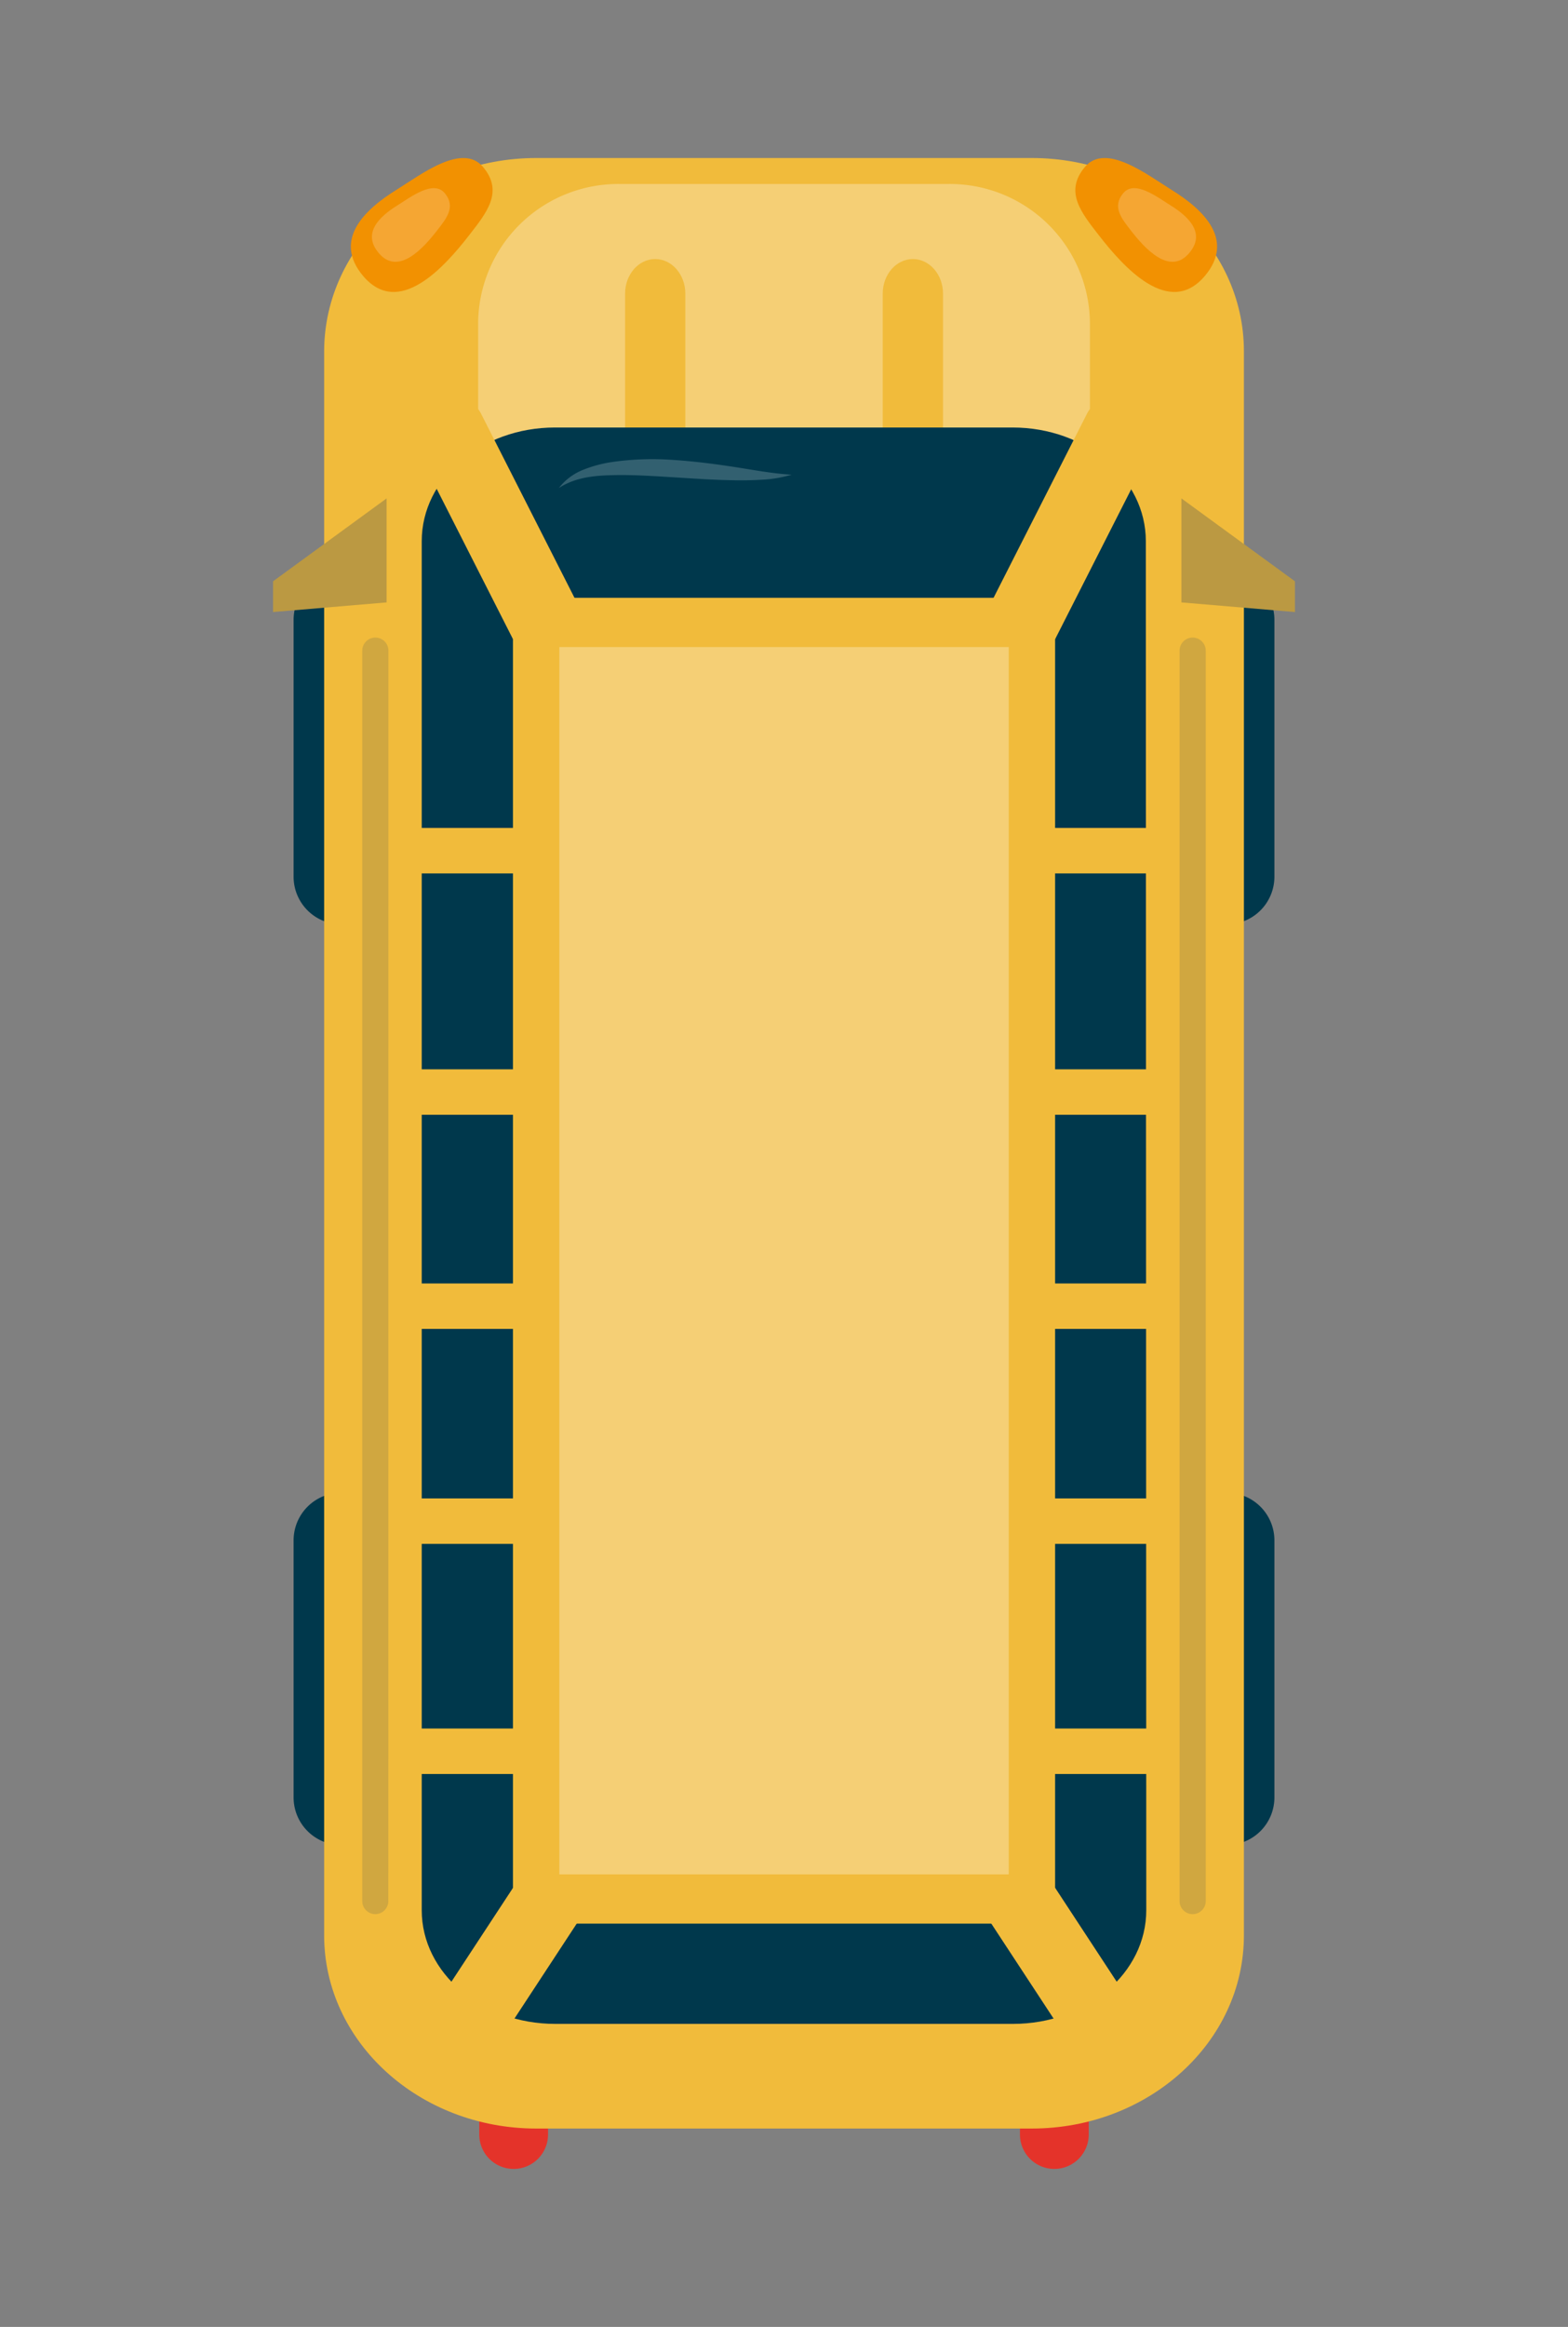 <svg id="Objects" xmlns="http://www.w3.org/2000/svg" viewBox="0 0 290 430"><rect x="0" y="0" width="290" height="430" fill="#808080" stroke="none"/><defs><style>.cls-1{fill:#e4332a;}.cls-2{fill:#00384c;}.cls-3{fill:#f1bb3b;}.cls-4{fill:#fff;opacity:0.3;}.cls-5{fill:#326070;}.cls-6{fill:#bb9942;}.cls-7{opacity:0.6;}.cls-8{fill:#f29101;}.cls-9{fill:#f5a633;}</style></defs><title>car_yellow</title><path class="cls-1" d="M201.36,394.43A6.36,6.36,0,0,1,195,400.8h0a6.36,6.36,0,0,1-6.36-6.37v-9.6a6.36,6.36,0,0,1,6.36-6.36h0a6.36,6.36,0,0,1,6.36,6.36Z"/><path class="cls-1" d="M101.36,394.43A6.36,6.36,0,0,1,95,400.8h0a6.36,6.36,0,0,1-6.36-6.37v-9.6A6.36,6.36,0,0,1,95,378.47h0a6.36,6.36,0,0,1,6.36,6.36Z"/><path class="cls-2" d="M235.7,332.15a8.8,8.8,0,0,1-8.8,8.8h0a8.8,8.8,0,0,1-8.8-8.8v-47.5a8.8,8.8,0,0,1,8.8-8.8h0a8.8,8.8,0,0,1,8.8,8.8Z"/><path class="cls-2" d="M235.7,162a8.8,8.8,0,0,1-8.8,8.81h0a8.8,8.8,0,0,1-8.8-8.81V114.55a8.8,8.8,0,0,1,8.8-8.8h0a8.8,8.8,0,0,1,8.8,8.8Z"/><path class="cls-2" d="M71.9,332.15a8.8,8.8,0,0,1-8.8,8.8h0a8.8,8.8,0,0,1-8.8-8.8v-47.5a8.8,8.8,0,0,1,8.8-8.8h0a8.8,8.8,0,0,1,8.8,8.8Z"/><path class="cls-2" d="M71.9,162a8.8,8.8,0,0,1-8.8,8.81h0A8.8,8.8,0,0,1,54.3,162V114.55a8.8,8.8,0,0,1,8.8-8.8h0a8.8,8.8,0,0,1,8.8,8.8Z"/><path class="cls-3" d="M230.06,357.64c0,19.72-17.58,35.7-39.25,35.7H99.2c-21.66,0-39.25-16-39.25-35.7V64.9C60,45.18,77.54,29.2,99.2,29.2h91.61c21.67,0,39.25,16,39.25,35.7Z"/><path class="cls-4" d="M201.58,270.46a25.91,25.91,0,0,1-26.12,25.7H114.55a25.92,25.92,0,0,1-26.12-25.7V59.69A25.92,25.92,0,0,1,114.55,34h60.91a25.91,25.91,0,0,1,26.12,25.71Z"/><path class="cls-3" d="M126.75,301.09c0,3.52-2.49,6.38-5.57,6.38h0c-3.08,0-5.57-2.86-5.57-6.38V54.26c0-3.53,2.49-6.39,5.57-6.39h0c3.08,0,5.57,2.86,5.57,6.39Z"/><path class="cls-3" d="M174.41,301.09c0,3.52-2.5,6.38-5.58,6.38h0c-3.07,0-5.57-2.86-5.57-6.38V54.26c0-3.53,2.5-6.39,5.57-6.39h0c3.08,0,5.58,2.86,5.58,6.39Z"/><path class="cls-2" d="M212,353c0,11.6-11,21-24.65,21H102.7C89.08,374,78,364.62,78,353V100c0-11.6,11-21,24.66-21h84.61c13.63,0,24.65,9.4,24.65,21Z"/><path class="cls-5" d="M146.41,87.72a23.45,23.45,0,0,1-5.51.93c-1.86.11-3.72.14-5.56.09-3.68-.06-7.33-.33-10.94-.55s-7.21-.46-10.77-.39-7.13.35-10.27,2.38a10.6,10.6,0,0,1,4.54-3.38,23.58,23.58,0,0,1,5.51-1.45A52.49,52.49,0,0,1,124.6,85c3.69.24,7.33.7,11,1.26S142.72,87.5,146.41,87.72Z"/><path class="cls-3" d="M106.63,132.52a7,7,0,0,1-6.29-3.65l-24-47.25a6.07,6.07,0,0,1,3.38-8.36,7.21,7.21,0,0,1,9.19,3.07l24,47.25a6.08,6.08,0,0,1-3.38,8.36A7.4,7.4,0,0,1,106.63,132.52Z"/><path class="cls-3" d="M106.62,161.4H74.29a4.22,4.22,0,1,1,0-8.4h32.33a4.22,4.22,0,1,1,0,8.4Z"/><path class="cls-3" d="M86.41,380.32a7.44,7.44,0,0,1-3.54-.89,6,6,0,0,1-2.39-8.64l23.09-35.17a7.31,7.31,0,0,1,9.49-2.18,6,6,0,0,1,2.39,8.64L92.37,377.25A7.12,7.12,0,0,1,86.41,380.32Z"/><path class="cls-3" d="M113.55,206H74.29a4.22,4.22,0,1,1,0-8.4h39.26a4.22,4.22,0,1,1,0,8.4Z"/><path class="cls-3" d="M122.78,245.57H72a4.22,4.22,0,1,1,0-8.4h50.8a4.22,4.22,0,1,1,0,8.4Z"/><path class="cls-3" d="M116.44,285.3H72a4.22,4.22,0,1,1,0-8.4h44.46a4.22,4.22,0,1,1,0,8.4Z"/><path class="cls-3" d="M116.44,327.82H72a4.22,4.22,0,1,1,0-8.4h44.46a4.22,4.22,0,1,1,0,8.4Z"/><path class="cls-3" d="M183.38,132.52a7,7,0,0,0,6.3-3.65l24-47.25a6.07,6.07,0,0,0-3.38-8.36,7.23,7.23,0,0,0-9.2,3.07l-24,47.25a6.08,6.08,0,0,0,3.39,8.36A7.31,7.31,0,0,0,183.38,132.52Z"/><path class="cls-3" d="M183.39,161.4h32.33a4.22,4.22,0,1,0,0-8.4H183.39a4.22,4.22,0,1,0,0,8.4Z"/><path class="cls-3" d="M203.61,380.32a7.43,7.43,0,0,0,3.53-.89,6,6,0,0,0,2.4-8.64l-23.08-35.17a7.34,7.34,0,0,0-9.51-2.18,6,6,0,0,0-2.4,8.64l23.09,35.17A7.12,7.12,0,0,0,203.61,380.32Z"/><path class="cls-3" d="M176.46,206h39.26a4.22,4.22,0,1,0,0-8.4H176.46a4.22,4.22,0,1,0,0,8.4Z"/><path class="cls-3" d="M167.23,245.57H218a4.22,4.22,0,1,0,0-8.4h-50.8a4.22,4.22,0,1,0,0,8.4Z"/><path class="cls-3" d="M173.57,285.3H218a4.22,4.22,0,1,0,0-8.4H173.57a4.22,4.22,0,1,0,0,8.4Z"/><path class="cls-3" d="M173.57,327.82H218a4.22,4.22,0,1,0,0-8.4H173.57a4.22,4.22,0,1,0,0,8.4Z"/><rect class="cls-3" x="94.87" y="110.47" width="100.27" height="245"/><rect class="cls-4" x="103.45" y="119.57" width="83.12" height="226.8"/><polygon class="cls-6" points="71.5 111.32 50.5 113.1 50.5 107.42 71.5 92.1 71.5 111.32"/><polygon class="cls-6" points="218.5 111.32 239.5 113.1 239.5 107.42 218.5 92.1 218.5 111.32"/><g class="cls-7"><path class="cls-6" d="M71.82,351.3a2.42,2.42,0,0,1-2.42,2.42h0A2.42,2.42,0,0,1,67,351.3V120.24a2.42,2.42,0,0,1,2.42-2.42h0a2.42,2.42,0,0,1,2.42,2.42Z"/><path class="cls-6" d="M223,351.3a2.42,2.42,0,0,1-2.42,2.42h0a2.42,2.42,0,0,1-2.42-2.42V120.24a2.42,2.42,0,0,1,2.42-2.42h0a2.42,2.42,0,0,1,2.42,2.42Z"/></g><path class="cls-8" d="M89.36,30.88c3.84,4.59.6,8.47-2.61,12.61-4.49,5.77-13,15.39-19.64,7.45-5.46-6.55.11-12.09,6.24-15.88C77.75,32.34,85.52,26.27,89.36,30.88Z"/><path class="cls-9" d="M82.25,35.69c2.11,2.53.33,4.66-1.44,6.94-2.47,3.17-7.15,8.46-10.8,4.09-3-3.59.06-6.64,3.43-8.73C75.86,36.49,80.13,33.16,82.25,35.69Z"/><path class="cls-8" d="M200.63,30.88c-3.84,4.59-.6,8.47,2.61,12.61,4.49,5.77,13,15.39,19.64,7.45,5.46-6.55-.1-12.09-6.24-15.88C212.24,32.34,204.47,26.27,200.63,30.88Z"/><path class="cls-9" d="M207.75,35.69c-2.12,2.53-.33,4.66,1.43,6.94,2.47,3.17,7.16,8.46,10.8,4.09,3-3.59-.06-6.64-3.43-8.73C214.13,36.49,209.86,33.16,207.75,35.69Z"/></svg>